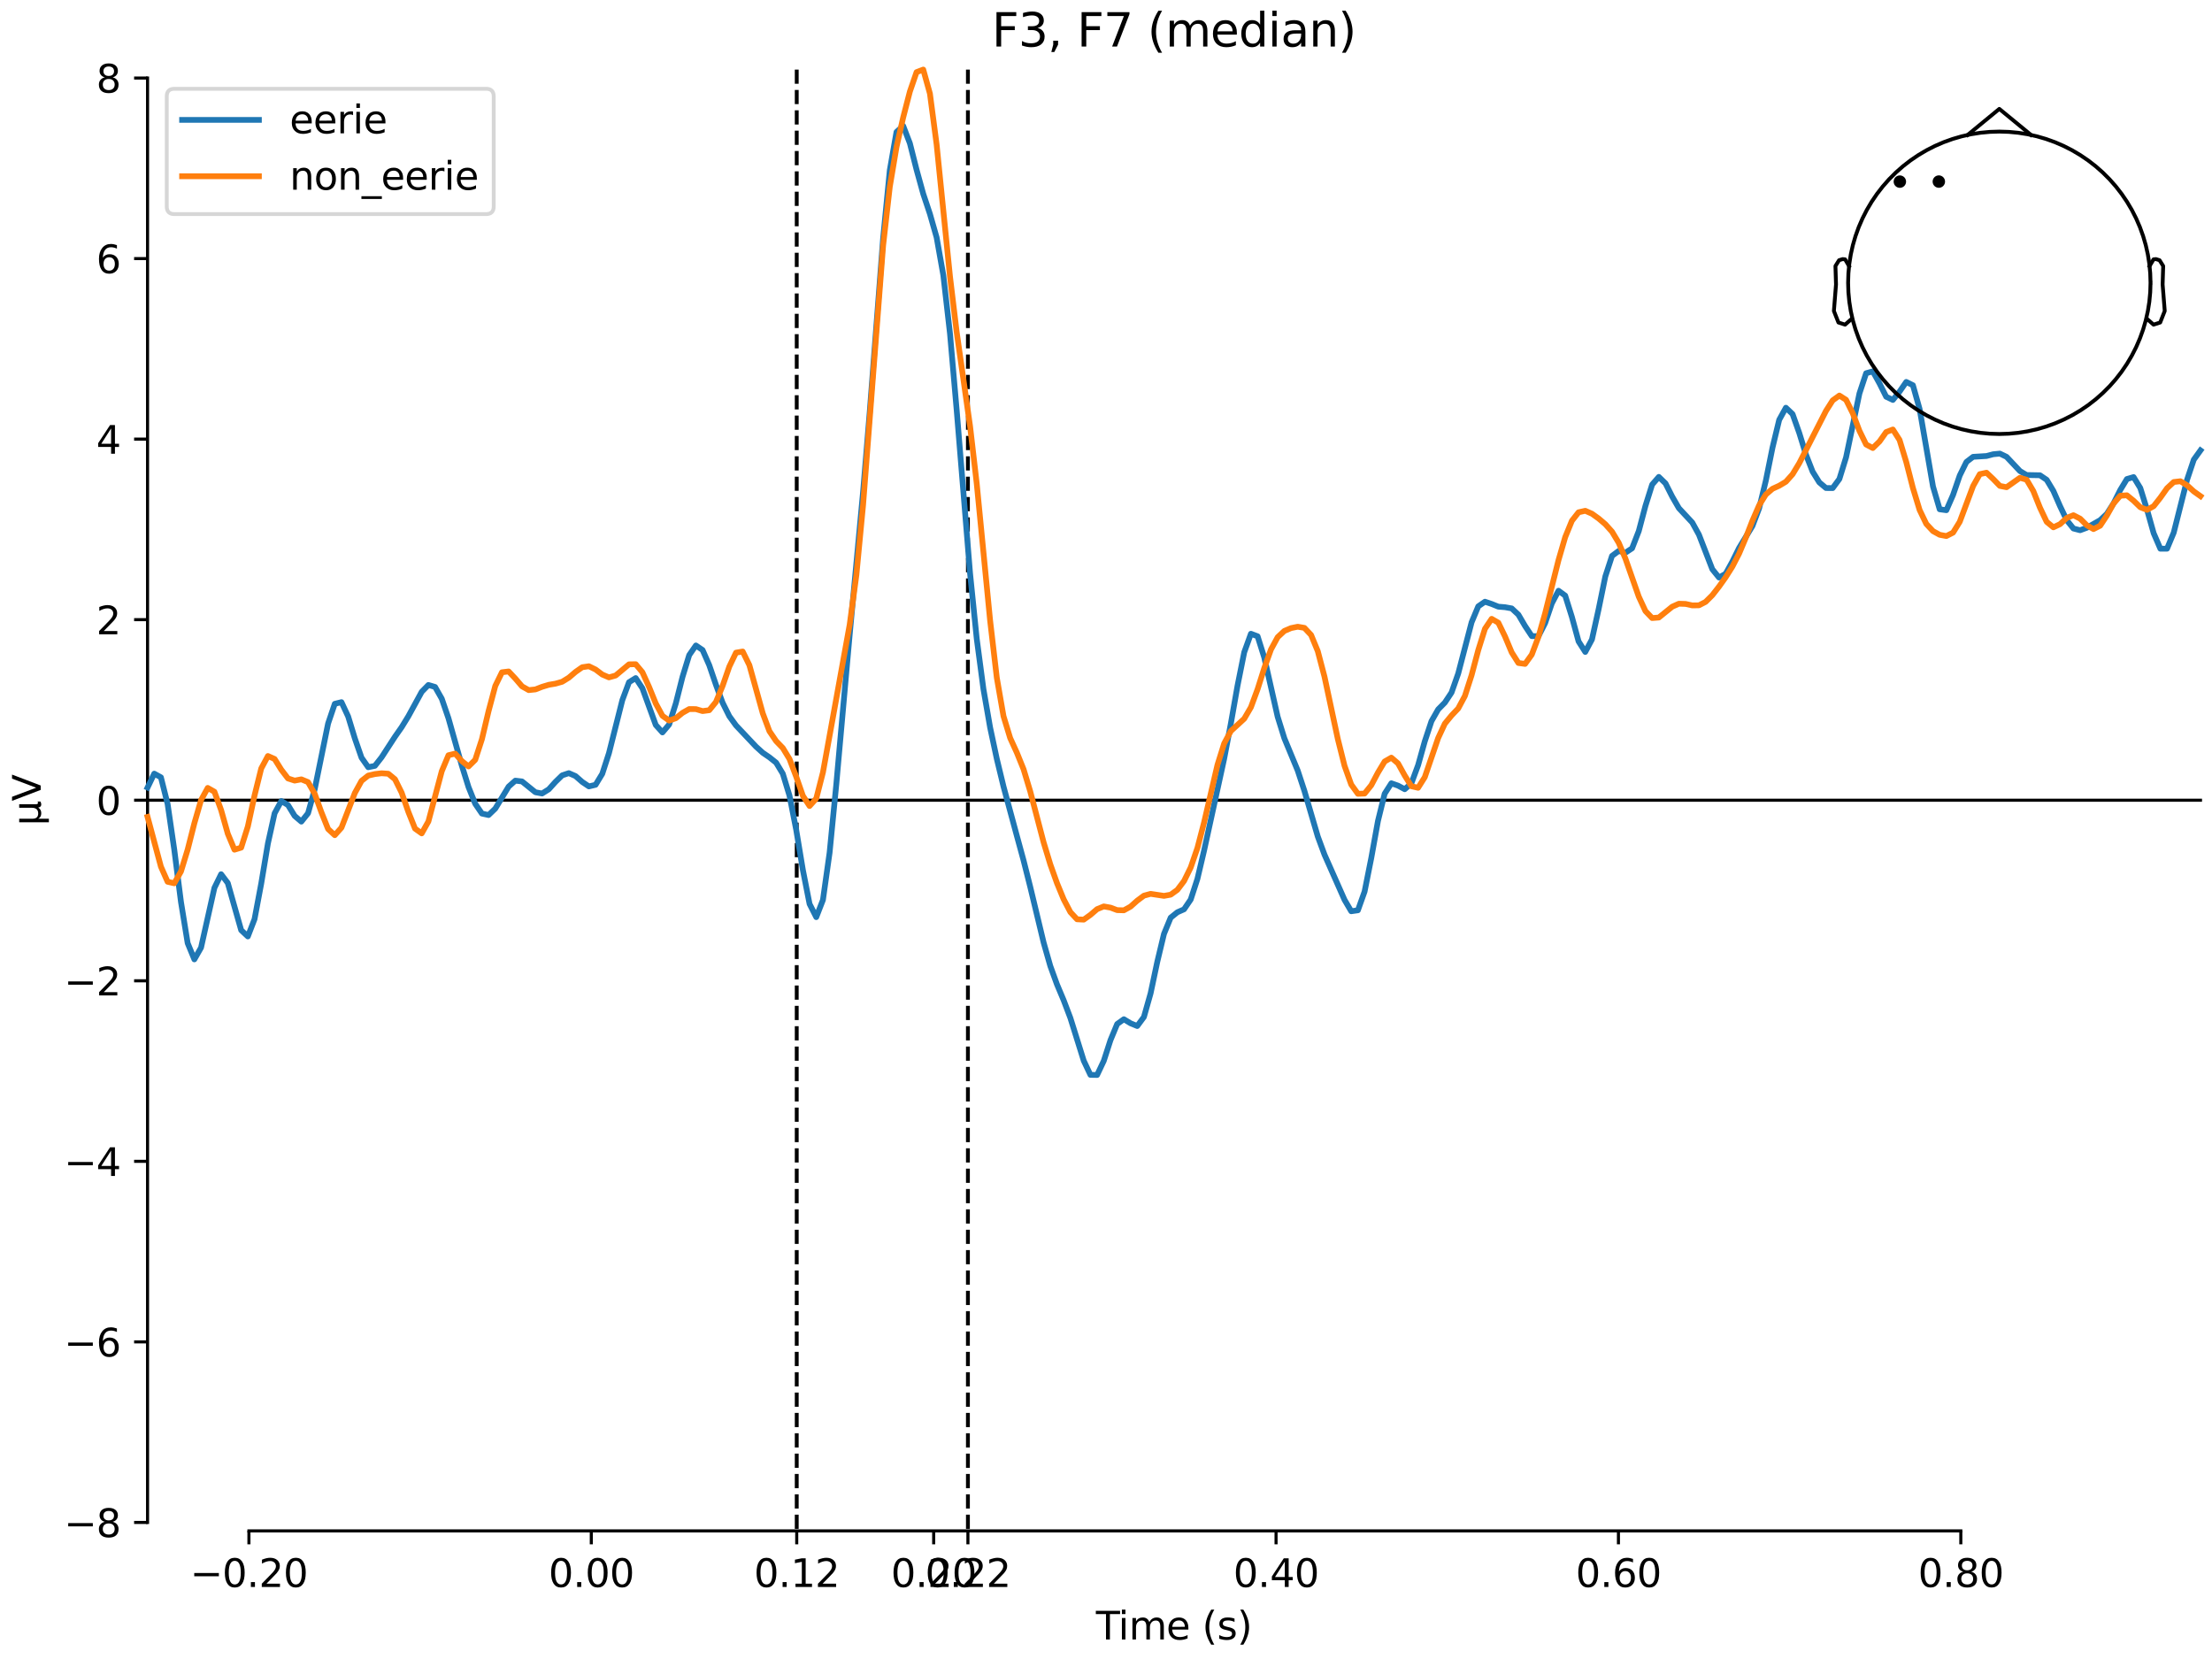 <?xml version="1.0" encoding="utf-8" standalone="no"?>
<!DOCTYPE svg PUBLIC "-//W3C//DTD SVG 1.1//EN"
  "http://www.w3.org/Graphics/SVG/1.1/DTD/svg11.dtd">
<svg xmlns:xlink="http://www.w3.org/1999/xlink" width="576pt" height="432pt" viewBox="0 0 576 432" xmlns="http://www.w3.org/2000/svg" version="1.1">
 <defs>
  <style type="text/css">*{stroke-linejoin: round; stroke-linecap: butt}</style>
 </defs>
 <g id="figure_1">
  <g id="patch_1">
   <path d="M 0 432 
L 576 432 
L 576 0 
L 0 0 
z
" style="fill: #ffffff"/>
  </g>
  <g id="axes_1">
   <g id="patch_2">
    <path d="M 38.421 398.644 
L 573 398.644 
L 573 18.118 
L 38.421 18.118 
L 38.421 398.644 
z
" style="fill: none; opacity: 0"/>
   </g>
   <g id="patch_3">
    <path d="M 38.421 396.447 
L 38.421 20.314 
" style="fill: none; stroke: #000000; stroke-width: 0.8; stroke-linejoin: miter; stroke-linecap: square"/>
   </g>
   <g id="LineCollection_1">
    <path d="M 207.466 18.118 
L 207.466 398.644 
" clip-path="url(#p8edbbccc51)" style="fill: none; stroke-dasharray: 3.7,1.6; stroke-dashoffset: 0; stroke: #000000"/>
    <path d="M 252.043 18.118 
L 252.043 398.644 
" clip-path="url(#p8edbbccc51)" style="fill: none; stroke-dasharray: 3.7,1.6; stroke-dashoffset: 0; stroke: #000000"/>
   </g>
   <g id="matplotlib.axis_1">
    <g id="xtick_1">
     <g id="line2d_1">
      <defs>
       <path id="m74c62a2016" d="M 0 0 
L 0 3.5 
" style="stroke: #000000; stroke-width: 0.8"/>
      </defs>
      <g>
       <use xlink:href="#m74c62a2016" x="64.819" y="398.644" style="stroke: #000000; stroke-width: 0.8"/>
      </g>
     </g>
     <g id="text_1">
      <!-- −0.20 -->
      <g transform="translate(49.496 413.242) scale(0.1 -0.1)">
       <defs>
        <path id="DejaVuSans-2212" d="M 678 2272 
L 4684 2272 
L 4684 1741 
L 678 1741 
L 678 2272 
z
" transform="scale(0.016)"/>
        <path id="DejaVuSans-30" d="M 2034 4250 
Q 1547 4250 1301 3770 
Q 1056 3291 1056 2328 
Q 1056 1369 1301 889 
Q 1547 409 2034 409 
Q 2525 409 2770 889 
Q 3016 1369 3016 2328 
Q 3016 3291 2770 3770 
Q 2525 4250 2034 4250 
z
M 2034 4750 
Q 2819 4750 3233 4129 
Q 3647 3509 3647 2328 
Q 3647 1150 3233 529 
Q 2819 -91 2034 -91 
Q 1250 -91 836 529 
Q 422 1150 422 2328 
Q 422 3509 836 4129 
Q 1250 4750 2034 4750 
z
" transform="scale(0.016)"/>
        <path id="DejaVuSans-2e" d="M 684 794 
L 1344 794 
L 1344 0 
L 684 0 
L 684 794 
z
" transform="scale(0.016)"/>
        <path id="DejaVuSans-32" d="M 1228 531 
L 3431 531 
L 3431 0 
L 469 0 
L 469 531 
Q 828 903 1448 1529 
Q 2069 2156 2228 2338 
Q 2531 2678 2651 2914 
Q 2772 3150 2772 3378 
Q 2772 3750 2511 3984 
Q 2250 4219 1831 4219 
Q 1534 4219 1204 4116 
Q 875 4013 500 3803 
L 500 4441 
Q 881 4594 1212 4672 
Q 1544 4750 1819 4750 
Q 2544 4750 2975 4387 
Q 3406 4025 3406 3419 
Q 3406 3131 3298 2873 
Q 3191 2616 2906 2266 
Q 2828 2175 2409 1742 
Q 1991 1309 1228 531 
z
" transform="scale(0.016)"/>
       </defs>
       <use xlink:href="#DejaVuSans-2212"/>
       <use xlink:href="#DejaVuSans-30" transform="translate(83.789 0)"/>
       <use xlink:href="#DejaVuSans-2e" transform="translate(147.412 0)"/>
       <use xlink:href="#DejaVuSans-32" transform="translate(179.199 0)"/>
       <use xlink:href="#DejaVuSans-30" transform="translate(242.822 0)"/>
      </g>
     </g>
    </g>
    <g id="xtick_2">
     <g id="line2d_2">
      <g>
       <use xlink:href="#m74c62a2016" x="153.973" y="398.644" style="stroke: #000000; stroke-width: 0.8"/>
      </g>
     </g>
     <g id="text_2">
      <!-- 0.00 -->
      <g transform="translate(142.84 413.242) scale(0.1 -0.1)">
       <use xlink:href="#DejaVuSans-30"/>
       <use xlink:href="#DejaVuSans-2e" transform="translate(63.623 0)"/>
       <use xlink:href="#DejaVuSans-30" transform="translate(95.41 0)"/>
       <use xlink:href="#DejaVuSans-30" transform="translate(159.033 0)"/>
      </g>
     </g>
    </g>
    <g id="xtick_3">
     <g id="line2d_3">
      <g>
       <use xlink:href="#m74c62a2016" x="207.466" y="398.644" style="stroke: #000000; stroke-width: 0.8"/>
      </g>
     </g>
     <g id="text_3">
      <!-- 0.12 -->
      <g transform="translate(196.333 413.242) scale(0.1 -0.1)">
       <defs>
        <path id="DejaVuSans-31" d="M 794 531 
L 1825 531 
L 1825 4091 
L 703 3866 
L 703 4441 
L 1819 4666 
L 2450 4666 
L 2450 531 
L 3481 531 
L 3481 0 
L 794 0 
L 794 531 
z
" transform="scale(0.016)"/>
       </defs>
       <use xlink:href="#DejaVuSans-30"/>
       <use xlink:href="#DejaVuSans-2e" transform="translate(63.623 0)"/>
       <use xlink:href="#DejaVuSans-31" transform="translate(95.41 0)"/>
       <use xlink:href="#DejaVuSans-32" transform="translate(159.033 0)"/>
      </g>
     </g>
    </g>
    <g id="xtick_4">
     <g id="line2d_4">
      <g>
       <use xlink:href="#m74c62a2016" x="243.128" y="398.644" style="stroke: #000000; stroke-width: 0.8"/>
      </g>
     </g>
     <g id="text_4">
      <!-- 0.20 -->
      <g transform="translate(231.995 413.242) scale(0.1 -0.1)">
       <use xlink:href="#DejaVuSans-30"/>
       <use xlink:href="#DejaVuSans-2e" transform="translate(63.623 0)"/>
       <use xlink:href="#DejaVuSans-32" transform="translate(95.41 0)"/>
       <use xlink:href="#DejaVuSans-30" transform="translate(159.033 0)"/>
      </g>
     </g>
    </g>
    <g id="xtick_5">
     <g id="line2d_5">
      <g>
       <use xlink:href="#m74c62a2016" x="252.043" y="398.644" style="stroke: #000000; stroke-width: 0.8"/>
      </g>
     </g>
     <g id="text_5">
      <!-- 0.22 -->
      <g transform="translate(240.91 413.242) scale(0.1 -0.1)">
       <use xlink:href="#DejaVuSans-30"/>
       <use xlink:href="#DejaVuSans-2e" transform="translate(63.623 0)"/>
       <use xlink:href="#DejaVuSans-32" transform="translate(95.41 0)"/>
       <use xlink:href="#DejaVuSans-32" transform="translate(159.033 0)"/>
      </g>
     </g>
    </g>
    <g id="xtick_6">
     <g id="line2d_6">
      <g>
       <use xlink:href="#m74c62a2016" x="332.282" y="398.644" style="stroke: #000000; stroke-width: 0.8"/>
      </g>
     </g>
     <g id="text_6">
      <!-- 0.40 -->
      <g transform="translate(321.15 413.242) scale(0.1 -0.1)">
       <defs>
        <path id="DejaVuSans-34" d="M 2419 4116 
L 825 1625 
L 2419 1625 
L 2419 4116 
z
M 2253 4666 
L 3047 4666 
L 3047 1625 
L 3713 1625 
L 3713 1100 
L 3047 1100 
L 3047 0 
L 2419 0 
L 2419 1100 
L 313 1100 
L 313 1709 
L 2253 4666 
z
" transform="scale(0.016)"/>
       </defs>
       <use xlink:href="#DejaVuSans-30"/>
       <use xlink:href="#DejaVuSans-2e" transform="translate(63.623 0)"/>
       <use xlink:href="#DejaVuSans-34" transform="translate(95.41 0)"/>
       <use xlink:href="#DejaVuSans-30" transform="translate(159.033 0)"/>
      </g>
     </g>
    </g>
    <g id="xtick_7">
     <g id="line2d_7">
      <g>
       <use xlink:href="#m74c62a2016" x="421.437" y="398.644" style="stroke: #000000; stroke-width: 0.8"/>
      </g>
     </g>
     <g id="text_7">
      <!-- 0.60 -->
      <g transform="translate(410.304 413.242) scale(0.1 -0.1)">
       <defs>
        <path id="DejaVuSans-36" d="M 2113 2584 
Q 1688 2584 1439 2293 
Q 1191 2003 1191 1497 
Q 1191 994 1439 701 
Q 1688 409 2113 409 
Q 2538 409 2786 701 
Q 3034 994 3034 1497 
Q 3034 2003 2786 2293 
Q 2538 2584 2113 2584 
z
M 3366 4563 
L 3366 3988 
Q 3128 4100 2886 4159 
Q 2644 4219 2406 4219 
Q 1781 4219 1451 3797 
Q 1122 3375 1075 2522 
Q 1259 2794 1537 2939 
Q 1816 3084 2150 3084 
Q 2853 3084 3261 2657 
Q 3669 2231 3669 1497 
Q 3669 778 3244 343 
Q 2819 -91 2113 -91 
Q 1303 -91 875 529 
Q 447 1150 447 2328 
Q 447 3434 972 4092 
Q 1497 4750 2381 4750 
Q 2619 4750 2861 4703 
Q 3103 4656 3366 4563 
z
" transform="scale(0.016)"/>
       </defs>
       <use xlink:href="#DejaVuSans-30"/>
       <use xlink:href="#DejaVuSans-2e" transform="translate(63.623 0)"/>
       <use xlink:href="#DejaVuSans-36" transform="translate(95.41 0)"/>
       <use xlink:href="#DejaVuSans-30" transform="translate(159.033 0)"/>
      </g>
     </g>
    </g>
    <g id="xtick_8">
     <g id="line2d_8">
      <g>
       <use xlink:href="#m74c62a2016" x="510.592" y="398.644" style="stroke: #000000; stroke-width: 0.8"/>
      </g>
     </g>
     <g id="text_8">
      <!-- 0.80 -->
      <g transform="translate(499.459 413.242) scale(0.1 -0.1)">
       <defs>
        <path id="DejaVuSans-38" d="M 2034 2216 
Q 1584 2216 1326 1975 
Q 1069 1734 1069 1313 
Q 1069 891 1326 650 
Q 1584 409 2034 409 
Q 2484 409 2743 651 
Q 3003 894 3003 1313 
Q 3003 1734 2745 1975 
Q 2488 2216 2034 2216 
z
M 1403 2484 
Q 997 2584 770 2862 
Q 544 3141 544 3541 
Q 544 4100 942 4425 
Q 1341 4750 2034 4750 
Q 2731 4750 3128 4425 
Q 3525 4100 3525 3541 
Q 3525 3141 3298 2862 
Q 3072 2584 2669 2484 
Q 3125 2378 3379 2068 
Q 3634 1759 3634 1313 
Q 3634 634 3220 271 
Q 2806 -91 2034 -91 
Q 1263 -91 848 271 
Q 434 634 434 1313 
Q 434 1759 690 2068 
Q 947 2378 1403 2484 
z
M 1172 3481 
Q 1172 3119 1398 2916 
Q 1625 2713 2034 2713 
Q 2441 2713 2670 2916 
Q 2900 3119 2900 3481 
Q 2900 3844 2670 4047 
Q 2441 4250 2034 4250 
Q 1625 4250 1398 4047 
Q 1172 3844 1172 3481 
z
" transform="scale(0.016)"/>
       </defs>
       <use xlink:href="#DejaVuSans-30"/>
       <use xlink:href="#DejaVuSans-2e" transform="translate(63.623 0)"/>
       <use xlink:href="#DejaVuSans-38" transform="translate(95.41 0)"/>
       <use xlink:href="#DejaVuSans-30" transform="translate(159.033 0)"/>
      </g>
     </g>
    </g>
    <g id="text_9">
     <!-- Time (s) -->
     <g transform="translate(285.381 426.92) scale(0.1 -0.1)">
      <defs>
       <path id="DejaVuSans-54" d="M -19 4666 
L 3928 4666 
L 3928 4134 
L 2272 4134 
L 2272 0 
L 1638 0 
L 1638 4134 
L -19 4134 
L -19 4666 
z
" transform="scale(0.016)"/>
       <path id="DejaVuSans-69" d="M 603 3500 
L 1178 3500 
L 1178 0 
L 603 0 
L 603 3500 
z
M 603 4863 
L 1178 4863 
L 1178 4134 
L 603 4134 
L 603 4863 
z
" transform="scale(0.016)"/>
       <path id="DejaVuSans-6d" d="M 3328 2828 
Q 3544 3216 3844 3400 
Q 4144 3584 4550 3584 
Q 5097 3584 5394 3201 
Q 5691 2819 5691 2113 
L 5691 0 
L 5113 0 
L 5113 2094 
Q 5113 2597 4934 2840 
Q 4756 3084 4391 3084 
Q 3944 3084 3684 2787 
Q 3425 2491 3425 1978 
L 3425 0 
L 2847 0 
L 2847 2094 
Q 2847 2600 2669 2842 
Q 2491 3084 2119 3084 
Q 1678 3084 1418 2786 
Q 1159 2488 1159 1978 
L 1159 0 
L 581 0 
L 581 3500 
L 1159 3500 
L 1159 2956 
Q 1356 3278 1631 3431 
Q 1906 3584 2284 3584 
Q 2666 3584 2933 3390 
Q 3200 3197 3328 2828 
z
" transform="scale(0.016)"/>
       <path id="DejaVuSans-65" d="M 3597 1894 
L 3597 1613 
L 953 1613 
Q 991 1019 1311 708 
Q 1631 397 2203 397 
Q 2534 397 2845 478 
Q 3156 559 3463 722 
L 3463 178 
Q 3153 47 2828 -22 
Q 2503 -91 2169 -91 
Q 1331 -91 842 396 
Q 353 884 353 1716 
Q 353 2575 817 3079 
Q 1281 3584 2069 3584 
Q 2775 3584 3186 3129 
Q 3597 2675 3597 1894 
z
M 3022 2063 
Q 3016 2534 2758 2815 
Q 2500 3097 2075 3097 
Q 1594 3097 1305 2825 
Q 1016 2553 972 2059 
L 3022 2063 
z
" transform="scale(0.016)"/>
       <path id="DejaVuSans-20" transform="scale(0.016)"/>
       <path id="DejaVuSans-28" d="M 1984 4856 
Q 1566 4138 1362 3434 
Q 1159 2731 1159 2009 
Q 1159 1288 1364 580 
Q 1569 -128 1984 -844 
L 1484 -844 
Q 1016 -109 783 600 
Q 550 1309 550 2009 
Q 550 2706 781 3412 
Q 1013 4119 1484 4856 
L 1984 4856 
z
" transform="scale(0.016)"/>
       <path id="DejaVuSans-73" d="M 2834 3397 
L 2834 2853 
Q 2591 2978 2328 3040 
Q 2066 3103 1784 3103 
Q 1356 3103 1142 2972 
Q 928 2841 928 2578 
Q 928 2378 1081 2264 
Q 1234 2150 1697 2047 
L 1894 2003 
Q 2506 1872 2764 1633 
Q 3022 1394 3022 966 
Q 3022 478 2636 193 
Q 2250 -91 1575 -91 
Q 1294 -91 989 -36 
Q 684 19 347 128 
L 347 722 
Q 666 556 975 473 
Q 1284 391 1588 391 
Q 1994 391 2212 530 
Q 2431 669 2431 922 
Q 2431 1156 2273 1281 
Q 2116 1406 1581 1522 
L 1381 1569 
Q 847 1681 609 1914 
Q 372 2147 372 2553 
Q 372 3047 722 3315 
Q 1072 3584 1716 3584 
Q 2034 3584 2315 3537 
Q 2597 3491 2834 3397 
z
" transform="scale(0.016)"/>
       <path id="DejaVuSans-29" d="M 513 4856 
L 1013 4856 
Q 1481 4119 1714 3412 
Q 1947 2706 1947 2009 
Q 1947 1309 1714 600 
Q 1481 -109 1013 -844 
L 513 -844 
Q 928 -128 1133 580 
Q 1338 1288 1338 2009 
Q 1338 2731 1133 3434 
Q 928 4138 513 4856 
z
" transform="scale(0.016)"/>
      </defs>
      <use xlink:href="#DejaVuSans-54"/>
      <use xlink:href="#DejaVuSans-69" transform="translate(57.959 0)"/>
      <use xlink:href="#DejaVuSans-6d" transform="translate(85.742 0)"/>
      <use xlink:href="#DejaVuSans-65" transform="translate(183.154 0)"/>
      <use xlink:href="#DejaVuSans-20" transform="translate(244.678 0)"/>
      <use xlink:href="#DejaVuSans-28" transform="translate(276.465 0)"/>
      <use xlink:href="#DejaVuSans-73" transform="translate(315.479 0)"/>
      <use xlink:href="#DejaVuSans-29" transform="translate(367.578 0)"/>
     </g>
    </g>
   </g>
   <g id="matplotlib.axis_2">
    <g id="ytick_1">
     <g id="line2d_9">
      <defs>
       <path id="m973cad4470" d="M 0 0 
L -3.5 0 
" style="stroke: #000000; stroke-width: 0.8"/>
      </defs>
      <g>
       <use xlink:href="#m973cad4470" x="38.421" y="396.447" style="stroke: #000000; stroke-width: 0.8"/>
      </g>
     </g>
     <g id="text_10">
      <!-- −8 -->
      <g transform="translate(16.678 400.247) scale(0.1 -0.1)">
       <use xlink:href="#DejaVuSans-2212"/>
       <use xlink:href="#DejaVuSans-38" transform="translate(83.789 0)"/>
      </g>
     </g>
    </g>
    <g id="ytick_2">
     <g id="line2d_10">
      <g>
       <use xlink:href="#m973cad4470" x="38.421" y="349.431" style="stroke: #000000; stroke-width: 0.8"/>
      </g>
     </g>
     <g id="text_11">
      <!-- −6 -->
      <g transform="translate(16.678 353.23) scale(0.1 -0.1)">
       <use xlink:href="#DejaVuSans-2212"/>
       <use xlink:href="#DejaVuSans-36" transform="translate(83.789 0)"/>
      </g>
     </g>
    </g>
    <g id="ytick_3">
     <g id="line2d_11">
      <g>
       <use xlink:href="#m973cad4470" x="38.421" y="302.414" style="stroke: #000000; stroke-width: 0.8"/>
      </g>
     </g>
     <g id="text_12">
      <!-- −4 -->
      <g transform="translate(16.678 306.213) scale(0.1 -0.1)">
       <use xlink:href="#DejaVuSans-2212"/>
       <use xlink:href="#DejaVuSans-34" transform="translate(83.789 0)"/>
      </g>
     </g>
    </g>
    <g id="ytick_4">
     <g id="line2d_12">
      <g>
       <use xlink:href="#m973cad4470" x="38.421" y="255.398" style="stroke: #000000; stroke-width: 0.8"/>
      </g>
     </g>
     <g id="text_13">
      <!-- −2 -->
      <g transform="translate(16.678 259.197) scale(0.1 -0.1)">
       <use xlink:href="#DejaVuSans-2212"/>
       <use xlink:href="#DejaVuSans-32" transform="translate(83.789 0)"/>
      </g>
     </g>
    </g>
    <g id="ytick_5">
     <g id="line2d_13">
      <g>
       <use xlink:href="#m973cad4470" x="38.421" y="208.381" style="stroke: #000000; stroke-width: 0.8"/>
      </g>
     </g>
     <g id="text_14">
      <!-- 0 -->
      <g transform="translate(25.058 212.18) scale(0.1 -0.1)">
       <use xlink:href="#DejaVuSans-30"/>
      </g>
     </g>
    </g>
    <g id="ytick_6">
     <g id="line2d_14">
      <g>
       <use xlink:href="#m973cad4470" x="38.421" y="161.364" style="stroke: #000000; stroke-width: 0.8"/>
      </g>
     </g>
     <g id="text_15">
      <!-- 2 -->
      <g transform="translate(25.058 165.164) scale(0.1 -0.1)">
       <use xlink:href="#DejaVuSans-32"/>
      </g>
     </g>
    </g>
    <g id="ytick_7">
     <g id="line2d_15">
      <g>
       <use xlink:href="#m973cad4470" x="38.421" y="114.348" style="stroke: #000000; stroke-width: 0.8"/>
      </g>
     </g>
     <g id="text_16">
      <!-- 4 -->
      <g transform="translate(25.058 118.147) scale(0.1 -0.1)">
       <use xlink:href="#DejaVuSans-34"/>
      </g>
     </g>
    </g>
    <g id="ytick_8">
     <g id="line2d_16">
      <g>
       <use xlink:href="#m973cad4470" x="38.421" y="67.331" style="stroke: #000000; stroke-width: 0.8"/>
      </g>
     </g>
     <g id="text_17">
      <!-- 6 -->
      <g transform="translate(25.058 71.13) scale(0.1 -0.1)">
       <use xlink:href="#DejaVuSans-36"/>
      </g>
     </g>
    </g>
    <g id="ytick_9">
     <g id="line2d_17">
      <g>
       <use xlink:href="#m973cad4470" x="38.421" y="20.314" style="stroke: #000000; stroke-width: 0.8"/>
      </g>
     </g>
     <g id="text_18">
      <!-- 8 -->
      <g transform="translate(25.058 24.114) scale(0.1 -0.1)">
       <use xlink:href="#DejaVuSans-38"/>
      </g>
     </g>
    </g>
    <g id="text_19">
     <!-- µV -->
     <g transform="translate(10.599 214.982) rotate(-90) scale(0.1 -0.1)">
      <defs>
       <path id="DejaVuSans-b5" d="M 544 -1331 
L 544 3500 
L 1119 3500 
L 1119 1325 
Q 1119 872 1334 640 
Q 1550 409 1972 409 
Q 2434 409 2667 671 
Q 2900 934 2900 1459 
L 2900 3500 
L 3475 3500 
L 3475 806 
Q 3475 619 3529 530 
Q 3584 441 3700 441 
Q 3728 441 3778 458 
Q 3828 475 3916 513 
L 3916 50 
Q 3788 -22 3673 -56 
Q 3559 -91 3450 -91 
Q 3234 -91 3106 31 
Q 2978 153 2931 403 
Q 2775 156 2548 32 
Q 2322 -91 2016 -91 
Q 1697 -91 1473 31 
Q 1250 153 1119 397 
L 1119 -1331 
L 544 -1331 
z
" transform="scale(0.016)"/>
       <path id="DejaVuSans-56" d="M 1831 0 
L 50 4666 
L 709 4666 
L 2188 738 
L 3669 4666 
L 4325 4666 
L 2547 0 
L 1831 0 
z
" transform="scale(0.016)"/>
      </defs>
      <use xlink:href="#DejaVuSans-b5"/>
      <use xlink:href="#DejaVuSans-56" transform="translate(63.623 0)"/>
     </g>
    </g>
   </g>
   <g id="patch_4">
    <path d="M 64.819 398.644 
L 510.592 398.644 
" style="fill: none; stroke: #000000; stroke-width: 0.8; stroke-linejoin: miter; stroke-linecap: square"/>
   </g>
   <g id="patch_5">
    <path d="M 38.421 208.381 
L 573 208.381 
" style="fill: none; stroke: #000000; stroke-width: 0.8; stroke-linejoin: miter; stroke-linecap: square"/>
   </g>
   <g id="text_20">
    <!-- F3, F7 (median) -->
    <g transform="translate(258.279 12.118) scale(0.12 -0.12)">
     <defs>
      <path id="DejaVuSans-46" d="M 628 4666 
L 3309 4666 
L 3309 4134 
L 1259 4134 
L 1259 2759 
L 3109 2759 
L 3109 2228 
L 1259 2228 
L 1259 0 
L 628 0 
L 628 4666 
z
" transform="scale(0.016)"/>
      <path id="DejaVuSans-33" d="M 2597 2516 
Q 3050 2419 3304 2112 
Q 3559 1806 3559 1356 
Q 3559 666 3084 287 
Q 2609 -91 1734 -91 
Q 1441 -91 1130 -33 
Q 819 25 488 141 
L 488 750 
Q 750 597 1062 519 
Q 1375 441 1716 441 
Q 2309 441 2620 675 
Q 2931 909 2931 1356 
Q 2931 1769 2642 2001 
Q 2353 2234 1838 2234 
L 1294 2234 
L 1294 2753 
L 1863 2753 
Q 2328 2753 2575 2939 
Q 2822 3125 2822 3475 
Q 2822 3834 2567 4026 
Q 2313 4219 1838 4219 
Q 1578 4219 1281 4162 
Q 984 4106 628 3988 
L 628 4550 
Q 988 4650 1302 4700 
Q 1616 4750 1894 4750 
Q 2613 4750 3031 4423 
Q 3450 4097 3450 3541 
Q 3450 3153 3228 2886 
Q 3006 2619 2597 2516 
z
" transform="scale(0.016)"/>
      <path id="DejaVuSans-2c" d="M 750 794 
L 1409 794 
L 1409 256 
L 897 -744 
L 494 -744 
L 750 256 
L 750 794 
z
" transform="scale(0.016)"/>
      <path id="DejaVuSans-37" d="M 525 4666 
L 3525 4666 
L 3525 4397 
L 1831 0 
L 1172 0 
L 2766 4134 
L 525 4134 
L 525 4666 
z
" transform="scale(0.016)"/>
      <path id="DejaVuSans-64" d="M 2906 2969 
L 2906 4863 
L 3481 4863 
L 3481 0 
L 2906 0 
L 2906 525 
Q 2725 213 2448 61 
Q 2172 -91 1784 -91 
Q 1150 -91 751 415 
Q 353 922 353 1747 
Q 353 2572 751 3078 
Q 1150 3584 1784 3584 
Q 2172 3584 2448 3432 
Q 2725 3281 2906 2969 
z
M 947 1747 
Q 947 1113 1208 752 
Q 1469 391 1925 391 
Q 2381 391 2643 752 
Q 2906 1113 2906 1747 
Q 2906 2381 2643 2742 
Q 2381 3103 1925 3103 
Q 1469 3103 1208 2742 
Q 947 2381 947 1747 
z
" transform="scale(0.016)"/>
      <path id="DejaVuSans-61" d="M 2194 1759 
Q 1497 1759 1228 1600 
Q 959 1441 959 1056 
Q 959 750 1161 570 
Q 1363 391 1709 391 
Q 2188 391 2477 730 
Q 2766 1069 2766 1631 
L 2766 1759 
L 2194 1759 
z
M 3341 1997 
L 3341 0 
L 2766 0 
L 2766 531 
Q 2569 213 2275 61 
Q 1981 -91 1556 -91 
Q 1019 -91 701 211 
Q 384 513 384 1019 
Q 384 1609 779 1909 
Q 1175 2209 1959 2209 
L 2766 2209 
L 2766 2266 
Q 2766 2663 2505 2880 
Q 2244 3097 1772 3097 
Q 1472 3097 1187 3025 
Q 903 2953 641 2809 
L 641 3341 
Q 956 3463 1253 3523 
Q 1550 3584 1831 3584 
Q 2591 3584 2966 3190 
Q 3341 2797 3341 1997 
z
" transform="scale(0.016)"/>
      <path id="DejaVuSans-6e" d="M 3513 2113 
L 3513 0 
L 2938 0 
L 2938 2094 
Q 2938 2591 2744 2837 
Q 2550 3084 2163 3084 
Q 1697 3084 1428 2787 
Q 1159 2491 1159 1978 
L 1159 0 
L 581 0 
L 581 3500 
L 1159 3500 
L 1159 2956 
Q 1366 3272 1645 3428 
Q 1925 3584 2291 3584 
Q 2894 3584 3203 3211 
Q 3513 2838 3513 2113 
z
" transform="scale(0.016)"/>
     </defs>
     <use xlink:href="#DejaVuSans-46"/>
     <use xlink:href="#DejaVuSans-33" transform="translate(57.52 0)"/>
     <use xlink:href="#DejaVuSans-2c" transform="translate(121.143 0)"/>
     <use xlink:href="#DejaVuSans-20" transform="translate(152.93 0)"/>
     <use xlink:href="#DejaVuSans-46" transform="translate(184.717 0)"/>
     <use xlink:href="#DejaVuSans-37" transform="translate(242.236 0)"/>
     <use xlink:href="#DejaVuSans-20" transform="translate(305.859 0)"/>
     <use xlink:href="#DejaVuSans-28" transform="translate(337.646 0)"/>
     <use xlink:href="#DejaVuSans-6d" transform="translate(376.66 0)"/>
     <use xlink:href="#DejaVuSans-65" transform="translate(474.072 0)"/>
     <use xlink:href="#DejaVuSans-64" transform="translate(535.596 0)"/>
     <use xlink:href="#DejaVuSans-69" transform="translate(599.072 0)"/>
     <use xlink:href="#DejaVuSans-61" transform="translate(626.855 0)"/>
     <use xlink:href="#DejaVuSans-6e" transform="translate(688.135 0)"/>
     <use xlink:href="#DejaVuSans-29" transform="translate(751.514 0)"/>
    </g>
   </g>
   <g id="legend_1">
    <g id="patch_6">
     <path d="M 45.421 55.753 
L 126.563 55.753 
Q 128.563 55.753 128.563 53.753 
L 128.563 25.118 
Q 128.563 23.118 126.563 23.118 
L 45.421 23.118 
Q 43.421 23.118 43.421 25.118 
L 43.421 53.753 
Q 43.421 55.753 45.421 55.753 
z
" style="fill: #ffffff; opacity: 0.8; stroke: #cccccc; stroke-linejoin: miter"/>
    </g>
    <g id="line2d_18">
     <path d="M 47.421 31.217 
L 57.421 31.217 
L 67.421 31.217 
" style="fill: none; stroke: #1f77b4; stroke-width: 1.5; stroke-linecap: square"/>
    </g>
    <g id="text_21">
     <!-- eerie -->
     <g transform="translate(75.421 34.717) scale(0.1 -0.1)">
      <defs>
       <path id="DejaVuSans-72" d="M 2631 2963 
Q 2534 3019 2420 3045 
Q 2306 3072 2169 3072 
Q 1681 3072 1420 2755 
Q 1159 2438 1159 1844 
L 1159 0 
L 581 0 
L 581 3500 
L 1159 3500 
L 1159 2956 
Q 1341 3275 1631 3429 
Q 1922 3584 2338 3584 
Q 2397 3584 2469 3576 
Q 2541 3569 2628 3553 
L 2631 2963 
z
" transform="scale(0.016)"/>
      </defs>
      <use xlink:href="#DejaVuSans-65"/>
      <use xlink:href="#DejaVuSans-65" transform="translate(61.523 0)"/>
      <use xlink:href="#DejaVuSans-72" transform="translate(123.047 0)"/>
      <use xlink:href="#DejaVuSans-69" transform="translate(164.16 0)"/>
      <use xlink:href="#DejaVuSans-65" transform="translate(191.943 0)"/>
     </g>
    </g>
    <g id="line2d_19">
     <path d="M 47.421 45.895 
L 57.421 45.895 
L 67.421 45.895 
" style="fill: none; stroke: #ff7f0e; stroke-width: 1.5; stroke-linecap: square"/>
    </g>
    <g id="text_22">
     <!-- non_eerie -->
     <g transform="translate(75.421 49.395) scale(0.1 -0.1)">
      <defs>
       <path id="DejaVuSans-6f" d="M 1959 3097 
Q 1497 3097 1228 2736 
Q 959 2375 959 1747 
Q 959 1119 1226 758 
Q 1494 397 1959 397 
Q 2419 397 2687 759 
Q 2956 1122 2956 1747 
Q 2956 2369 2687 2733 
Q 2419 3097 1959 3097 
z
M 1959 3584 
Q 2709 3584 3137 3096 
Q 3566 2609 3566 1747 
Q 3566 888 3137 398 
Q 2709 -91 1959 -91 
Q 1206 -91 779 398 
Q 353 888 353 1747 
Q 353 2609 779 3096 
Q 1206 3584 1959 3584 
z
" transform="scale(0.016)"/>
       <path id="DejaVuSans-5f" d="M 3263 -1063 
L 3263 -1509 
L -63 -1509 
L -63 -1063 
L 3263 -1063 
z
" transform="scale(0.016)"/>
      </defs>
      <use xlink:href="#DejaVuSans-6e"/>
      <use xlink:href="#DejaVuSans-6f" transform="translate(63.379 0)"/>
      <use xlink:href="#DejaVuSans-6e" transform="translate(124.561 0)"/>
      <use xlink:href="#DejaVuSans-5f" transform="translate(187.939 0)"/>
      <use xlink:href="#DejaVuSans-65" transform="translate(237.939 0)"/>
      <use xlink:href="#DejaVuSans-65" transform="translate(299.463 0)"/>
      <use xlink:href="#DejaVuSans-72" transform="translate(360.986 0)"/>
      <use xlink:href="#DejaVuSans-69" transform="translate(402.1 0)"/>
      <use xlink:href="#DejaVuSans-65" transform="translate(429.883 0)"/>
     </g>
    </g>
   </g>
   <g id="line2d_20">
    <path d="M 38.421 205.072 
L 40.162 201.457 
L 41.903 202.408 
L 43.644 209.347 
L 45.386 221.289 
L 47.127 234.879 
L 48.868 245.592 
L 50.61 249.818 
L 52.351 246.762 
L 55.834 231.191 
L 57.575 227.641 
L 59.316 229.938 
L 62.799 242.213 
L 64.54 243.85 
L 66.281 239.341 
L 68.023 230.076 
L 69.764 219.639 
L 71.505 211.785 
L 73.247 208.588 
L 74.988 209.629 
L 76.729 212.466 
L 78.47 213.948 
L 80.212 211.772 
L 81.953 205.506 
L 85.436 188.397 
L 87.177 183.269 
L 88.918 182.84 
L 90.66 186.574 
L 92.401 192.285 
L 94.142 197.3 
L 95.883 199.78 
L 97.625 199.424 
L 99.366 197.202 
L 102.849 191.836 
L 104.59 189.354 
L 106.331 186.518 
L 109.814 180.144 
L 111.555 178.365 
L 113.296 178.882 
L 115.038 181.95 
L 116.779 187.03 
L 120.262 199.37 
L 122.003 204.949 
L 123.744 209.29 
L 125.486 211.85 
L 127.227 212.233 
L 128.968 210.559 
L 132.451 204.821 
L 134.192 203.278 
L 135.933 203.484 
L 139.416 206.3 
L 141.157 206.624 
L 142.899 205.535 
L 144.64 203.602 
L 146.381 201.902 
L 148.122 201.325 
L 149.864 202.083 
L 151.605 203.61 
L 153.346 204.778 
L 155.088 204.359 
L 156.829 201.497 
L 158.57 196.119 
L 162.053 182.316 
L 163.794 177.642 
L 165.535 176.567 
L 167.277 179.213 
L 170.759 188.785 
L 172.501 190.722 
L 174.242 188.661 
L 175.983 183.147 
L 177.725 176.258 
L 179.466 170.589 
L 181.207 168.078 
L 182.948 169.255 
L 184.69 173.22 
L 186.431 178.315 
L 188.172 183.003 
L 189.914 186.501 
L 191.655 188.903 
L 196.879 194.44 
L 198.62 196.015 
L 200.361 197.205 
L 202.103 198.594 
L 203.844 201.474 
L 205.585 207.192 
L 207.327 216.064 
L 209.068 226.546 
L 210.809 235.385 
L 212.551 238.819 
L 214.292 234.345 
L 216.033 221.984 
L 217.774 204.206 
L 221.257 165.259 
L 224.74 128.11 
L 226.481 107.172 
L 229.964 62.017 
L 231.705 44.311 
L 233.446 34.364 
L 235.187 32.788 
L 236.929 37.31 
L 238.67 44.188 
L 240.411 50.489 
L 242.153 55.713 
L 243.894 61.817 
L 245.635 71.647 
L 247.377 86.879 
L 249.118 106.805 
L 252.6 149.277 
L 254.342 166.338 
L 256.083 179.429 
L 257.824 189.437 
L 259.566 197.607 
L 261.307 204.794 
L 264.79 217.661 
L 266.531 224.047 
L 268.272 230.939 
L 271.755 245.436 
L 273.496 251.542 
L 275.237 256.338 
L 276.979 260.477 
L 278.72 265.069 
L 282.203 276.21 
L 283.944 279.893 
L 285.685 279.922 
L 287.427 276.235 
L 289.168 270.848 
L 290.909 266.651 
L 292.65 265.405 
L 294.392 266.46 
L 296.133 267.175 
L 297.874 264.824 
L 299.616 258.657 
L 301.357 250.439 
L 303.098 243.179 
L 304.84 238.955 
L 306.581 237.553 
L 308.322 236.784 
L 310.063 234.222 
L 311.805 228.859 
L 313.546 221.458 
L 318.77 197.561 
L 320.511 188.415 
L 322.253 178.53 
L 323.994 169.851 
L 325.735 165.029 
L 327.476 165.687 
L 329.218 171.23 
L 332.7 186.65 
L 334.442 192.244 
L 337.924 200.657 
L 339.666 205.951 
L 343.148 217.823 
L 344.889 222.532 
L 350.113 234.316 
L 351.855 237.286 
L 353.596 237.037 
L 355.337 232.156 
L 357.079 223.414 
L 358.82 213.768 
L 360.561 206.687 
L 362.302 203.964 
L 364.044 204.575 
L 365.785 205.511 
L 367.526 203.963 
L 369.268 199.254 
L 371.009 193.046 
L 372.75 187.793 
L 374.492 184.73 
L 376.233 182.963 
L 377.974 180.339 
L 379.715 175.385 
L 383.198 162.05 
L 384.939 157.89 
L 386.681 156.685 
L 388.422 157.271 
L 390.163 157.975 
L 391.905 158.115 
L 393.646 158.429 
L 395.387 160.055 
L 397.128 163.015 
L 398.87 165.641 
L 400.611 165.66 
L 402.352 162.237 
L 404.094 157.125 
L 405.835 153.826 
L 407.576 155.094 
L 409.318 160.651 
L 411.059 167.025 
L 412.8 169.765 
L 414.541 166.505 
L 416.283 158.604 
L 418.024 150.104 
L 419.765 144.761 
L 421.507 143.464 
L 423.248 143.933 
L 424.989 142.781 
L 426.731 138.296 
L 428.472 131.725 
L 430.213 126.186 
L 431.954 124.183 
L 433.696 125.87 
L 435.437 129.313 
L 437.178 132.326 
L 440.661 136.065 
L 442.402 139.23 
L 445.885 148.233 
L 447.626 150.386 
L 449.367 149.394 
L 451.109 146.219 
L 452.85 142.696 
L 456.333 136.965 
L 458.074 132.368 
L 459.815 125.176 
L 461.557 116.552 
L 463.298 109.327 
L 465.039 106.171 
L 466.78 107.821 
L 468.522 112.737 
L 470.263 118.362 
L 472.004 122.811 
L 473.746 125.614 
L 475.487 127.08 
L 477.228 127.1 
L 478.97 124.727 
L 480.711 119.098 
L 484.193 102.456 
L 485.935 97.185 
L 487.676 96.702 
L 489.417 99.839 
L 491.159 103.312 
L 492.9 104.143 
L 494.641 101.973 
L 496.383 99.454 
L 498.124 100.316 
L 499.865 106.519 
L 503.348 126.687 
L 505.089 132.621 
L 506.83 132.856 
L 508.572 128.875 
L 510.313 123.82 
L 512.054 120.286 
L 513.796 118.955 
L 517.278 118.743 
L 519.019 118.286 
L 520.761 118.117 
L 522.502 118.955 
L 525.985 122.654 
L 527.726 123.693 
L 531.209 123.76 
L 532.95 124.937 
L 534.691 127.83 
L 536.432 131.8 
L 538.174 135.452 
L 539.915 137.622 
L 541.656 138.071 
L 543.398 137.428 
L 546.88 135.444 
L 548.622 133.799 
L 550.363 131.081 
L 552.104 127.607 
L 553.845 124.736 
L 555.587 124.231 
L 557.328 127.081 
L 559.069 132.679 
L 560.811 138.853 
L 562.552 142.882 
L 564.293 142.878 
L 566.035 138.697 
L 569.517 124.897 
L 571.258 119.699 
L 573 117.28 
L 573 117.28 
" style="fill: none; stroke: #1f77b4; stroke-width: 1.5; stroke-linecap: square"/>
   </g>
   <g id="line2d_21">
    <path d="M 38.421 212.72 
L 41.903 225.675 
L 43.644 229.61 
L 45.386 230.006 
L 47.127 226.916 
L 48.868 221.218 
L 50.61 214.38 
L 52.351 208.349 
L 54.092 205.173 
L 55.834 206.163 
L 57.575 210.928 
L 59.316 217.1 
L 61.057 221.256 
L 62.799 220.721 
L 64.54 215.214 
L 66.281 207.131 
L 68.023 200.114 
L 69.764 196.864 
L 71.505 197.634 
L 73.247 200.426 
L 74.988 202.704 
L 76.729 203.265 
L 78.47 202.938 
L 80.212 203.659 
L 81.953 206.715 
L 83.694 211.519 
L 85.436 215.873 
L 87.177 217.477 
L 88.918 215.518 
L 92.401 206.496 
L 94.142 203.334 
L 95.883 201.961 
L 97.625 201.565 
L 99.366 201.357 
L 101.107 201.478 
L 102.849 202.908 
L 104.59 206.413 
L 106.331 211.402 
L 108.073 215.77 
L 109.814 217.01 
L 111.555 213.905 
L 115.038 200.811 
L 116.779 196.663 
L 118.52 196.239 
L 120.262 198.18 
L 122.003 199.573 
L 123.744 197.861 
L 125.486 192.491 
L 127.227 185.153 
L 128.968 178.624 
L 130.709 175.061 
L 132.451 174.845 
L 134.192 176.691 
L 135.933 178.722 
L 137.675 179.702 
L 139.416 179.522 
L 141.157 178.847 
L 142.899 178.319 
L 144.64 178.024 
L 146.381 177.532 
L 148.122 176.459 
L 149.864 174.97 
L 151.605 173.747 
L 153.346 173.489 
L 155.088 174.335 
L 156.829 175.645 
L 158.57 176.39 
L 160.312 175.903 
L 163.794 172.993 
L 165.535 172.96 
L 167.277 175.043 
L 169.018 178.881 
L 170.759 183.174 
L 172.501 186.397 
L 174.242 187.633 
L 175.983 187.028 
L 177.725 185.624 
L 179.466 184.64 
L 181.207 184.649 
L 182.948 185.166 
L 184.69 184.933 
L 186.431 182.789 
L 188.172 178.584 
L 189.914 173.576 
L 191.655 169.951 
L 193.396 169.653 
L 195.138 173.211 
L 198.62 185.744 
L 200.361 190.406 
L 202.103 192.976 
L 203.844 194.78 
L 205.585 197.642 
L 207.327 202.237 
L 209.068 207.222 
L 210.809 209.884 
L 212.551 207.931 
L 214.292 201.132 
L 221.257 162.665 
L 222.998 149.753 
L 224.74 131.52 
L 229.964 63.915 
L 231.705 48.608 
L 233.446 38.276 
L 235.187 30.579 
L 236.929 23.847 
L 238.67 18.784 
L 240.411 18.118 
L 242.153 24.382 
L 243.894 37.604 
L 247.377 72.016 
L 249.118 86.475 
L 252.6 110.959 
L 254.342 125.947 
L 257.824 161.576 
L 259.566 176.482 
L 261.307 186.477 
L 263.048 192.187 
L 264.79 196.002 
L 266.531 200.305 
L 268.272 206.077 
L 271.755 219.353 
L 273.496 225.075 
L 275.237 229.961 
L 276.979 234.179 
L 278.72 237.508 
L 280.461 239.379 
L 282.203 239.471 
L 283.944 238.229 
L 285.685 236.738 
L 287.427 236.031 
L 289.168 236.343 
L 290.909 236.994 
L 292.65 237.043 
L 294.392 236.078 
L 296.133 234.525 
L 297.874 233.229 
L 299.616 232.757 
L 303.098 233.283 
L 304.84 232.973 
L 306.581 231.718 
L 308.322 229.413 
L 310.063 225.877 
L 311.805 220.808 
L 313.546 214.133 
L 317.029 199.168 
L 318.77 193.6 
L 320.511 190.357 
L 323.994 187.154 
L 325.735 184.168 
L 327.476 179.455 
L 329.218 173.953 
L 330.959 169.121 
L 332.7 165.919 
L 334.442 164.295 
L 336.183 163.554 
L 337.924 163.198 
L 339.666 163.497 
L 341.407 165.347 
L 343.148 169.565 
L 344.889 176.179 
L 348.372 192.462 
L 350.113 199.414 
L 351.855 204.29 
L 353.596 206.705 
L 355.337 206.636 
L 357.079 204.468 
L 358.82 201.18 
L 360.561 198.289 
L 362.302 197.291 
L 364.044 198.79 
L 365.785 201.936 
L 367.526 204.729 
L 369.268 205.136 
L 371.009 202.372 
L 374.492 192.191 
L 376.233 188.441 
L 377.974 186.315 
L 379.715 184.484 
L 381.457 181.218 
L 383.198 175.817 
L 384.939 169.278 
L 386.681 163.73 
L 388.422 161.146 
L 390.163 162.155 
L 391.905 165.744 
L 393.646 169.89 
L 395.387 172.638 
L 397.128 172.878 
L 398.87 170.459 
L 400.611 165.834 
L 402.352 159.685 
L 405.835 145.841 
L 407.576 139.871 
L 409.318 135.608 
L 411.059 133.4 
L 412.8 133.008 
L 414.541 133.771 
L 416.283 135.022 
L 418.024 136.5 
L 419.765 138.445 
L 421.507 141.338 
L 423.248 145.436 
L 426.731 155.359 
L 428.472 159.124 
L 430.213 160.94 
L 431.954 160.803 
L 435.437 157.988 
L 437.178 157.208 
L 438.92 157.262 
L 440.661 157.648 
L 442.402 157.624 
L 444.144 156.725 
L 445.885 154.986 
L 447.626 152.754 
L 449.367 150.298 
L 451.109 147.539 
L 452.85 144.168 
L 454.591 140.052 
L 456.333 135.578 
L 458.074 131.574 
L 459.815 128.772 
L 461.557 127.278 
L 463.298 126.483 
L 465.039 125.444 
L 466.78 123.497 
L 468.522 120.614 
L 475.487 106.994 
L 477.228 104.256 
L 478.97 103.001 
L 480.711 104.112 
L 482.452 107.604 
L 484.193 112.183 
L 485.935 115.749 
L 487.676 116.669 
L 489.417 114.966 
L 491.159 112.501 
L 492.9 111.841 
L 494.641 114.569 
L 496.383 120.301 
L 498.124 127.089 
L 499.865 132.803 
L 501.606 136.426 
L 503.348 138.3 
L 505.089 139.259 
L 506.83 139.585 
L 508.572 138.695 
L 510.313 135.87 
L 513.796 126.551 
L 515.537 123.47 
L 517.278 123.09 
L 519.019 124.731 
L 520.761 126.528 
L 522.502 126.873 
L 525.985 124.416 
L 527.726 124.913 
L 529.467 127.861 
L 531.209 132.207 
L 532.95 135.885 
L 534.691 137.313 
L 536.432 136.491 
L 538.174 134.871 
L 539.915 134.161 
L 541.656 135.055 
L 543.398 136.778 
L 545.139 137.771 
L 546.88 136.888 
L 548.622 134.245 
L 550.363 131.125 
L 552.104 129.092 
L 553.845 128.973 
L 555.587 130.389 
L 557.328 132.084 
L 559.069 132.76 
L 560.811 131.809 
L 562.552 129.596 
L 564.293 127.138 
L 566.035 125.516 
L 567.776 125.316 
L 569.517 126.379 
L 571.258 127.96 
L 573 129.197 
L 573 129.197 
" style="fill: none; stroke: #ff7f0e; stroke-width: 1.5; stroke-linecap: square"/>
   </g>
  </g>
  <g id="axes_2">
   <g id="PathCollection_1">
    <defs>
     <path id="C0_0_25e0168e16" d="M 0 1.118 
C 0.297 1.118 0.581 1 0.791 0.791 
C 1 0.581 1.118 0.297 1.118 -0 
C 1.118 -0.297 1 -0.581 0.791 -0.791 
C 0.581 -1 0.297 -1.118 0 -1.118 
C -0.297 -1.118 -0.581 -1 -0.791 -0.791 
C -1 -0.581 -1.118 -0.297 -1.118 0 
C -1.118 0.297 -1 0.581 -0.791 0.791 
C -0.581 1 -0.297 1.118 0 1.118 
z
"/>
    </defs>
    <g clip-path="url(#pf53f5481a3)">
     <use xlink:href="#C0_0_25e0168e16" x="494.719" y="47.296" style="stroke: #000000"/>
    </g>
    <g clip-path="url(#pf53f5481a3)">
     <use xlink:href="#C0_0_25e0168e16" x="504.868" y="47.284" style="stroke: #000000"/>
    </g>
   </g>
   <g id="matplotlib.axis_3"/>
   <g id="matplotlib.axis_4"/>
   <g id="line2d_22">
    <path d="M 559.991 73.637 
L 559.913 71.165 
L 559.681 68.702 
L 559.294 66.259 
L 558.754 63.845 
L 558.064 61.47 
L 557.226 59.143 
L 556.244 56.873 
L 555.121 54.669 
L 553.862 52.54 
L 552.471 50.494 
L 550.955 48.539 
L 549.32 46.684 
L 547.571 44.935 
L 545.715 43.299 
L 543.761 41.783 
L 541.715 40.393 
L 539.586 39.134 
L 537.382 38.011 
L 535.112 37.028 
L 532.785 36.191 
L 530.409 35.5 
L 527.995 34.961 
L 525.552 34.574 
L 523.09 34.341 
L 520.618 34.263 
L 518.145 34.341 
L 515.683 34.574 
L 513.24 34.961 
L 510.826 35.5 
L 508.451 36.191 
L 506.123 37.028 
L 503.853 38.011 
L 501.649 39.134 
L 499.52 40.393 
L 497.474 41.783 
L 495.52 43.299 
L 493.665 44.935 
L 491.916 46.684 
L 490.28 48.539 
L 488.764 50.494 
L 487.373 52.54 
L 486.114 54.669 
L 484.991 56.873 
L 484.009 59.143 
L 483.171 61.47 
L 482.481 63.845 
L 481.941 66.259 
L 481.555 68.702 
L 481.322 71.165 
L 481.244 73.637 
L 481.322 76.109 
L 481.555 78.572 
L 481.941 81.015 
L 482.481 83.429 
L 483.171 85.804 
L 484.009 88.131 
L 484.991 90.401 
L 486.114 92.605 
L 487.373 94.734 
L 488.764 96.78 
L 490.28 98.735 
L 491.916 100.59 
L 493.665 102.339 
L 495.52 103.975 
L 497.474 105.491 
L 499.52 106.881 
L 501.649 108.14 
L 503.853 109.263 
L 506.123 110.246 
L 508.451 111.084 
L 510.826 111.774 
L 513.24 112.313 
L 515.683 112.7 
L 518.145 112.933 
L 520.618 113.011 
L 523.09 112.933 
L 525.552 112.7 
L 527.995 112.313 
L 530.409 111.774 
L 532.785 111.084 
L 535.112 110.246 
L 537.382 109.263 
L 539.586 108.14 
L 541.715 106.881 
L 543.761 105.491 
L 545.715 103.975 
L 547.571 102.339 
L 549.32 100.59 
L 550.955 98.735 
L 552.471 96.78 
L 553.862 94.734 
L 555.121 92.605 
L 556.244 90.401 
L 557.226 88.131 
L 558.064 85.804 
L 558.754 83.429 
L 559.294 81.015 
L 559.681 78.572 
L 559.913 76.109 
L 559.991 73.637 
" style="fill: none; stroke: #000000; stroke-linecap: square"/>
   </g>
   <g id="line2d_23">
    <path d="M 512.371 35.137 
L 520.618 28.357 
L 528.864 35.137 
" style="fill: none; stroke: #000000; stroke-linecap: square"/>
   </g>
   <g id="line2d_24">
    <path d="M 481.48 69.267 
L 480.457 67.534 
L 479.827 67.471 
L 478.89 67.762 
L 477.945 69.267 
L 478.094 74.07 
L 477.543 80.976 
L 478.724 83.977 
L 480.457 84.536 
L 482.11 83.079 
" style="fill: none; stroke: #000000; stroke-linecap: square"/>
   </g>
   <g id="line2d_25">
    <path d="M 559.755 69.267 
L 560.779 67.534 
L 561.409 67.471 
L 562.346 67.762 
L 563.291 69.267 
L 563.141 74.07 
L 563.692 80.976 
L 562.511 83.977 
L 560.779 84.536 
L 559.125 83.079 
" style="fill: none; stroke: #000000; stroke-linecap: square"/>
   </g>
  </g>
 </g>
 <defs>
  <clipPath id="p8edbbccc51">
   <rect x="38.421" y="18.118" width="534.579" height="380.525"/>
  </clipPath>
  <clipPath id="pf53f5481a3">
   <rect x="473.235" y="24.125" width="94.764" height="93.118"/>
  </clipPath>
 </defs>
</svg>
